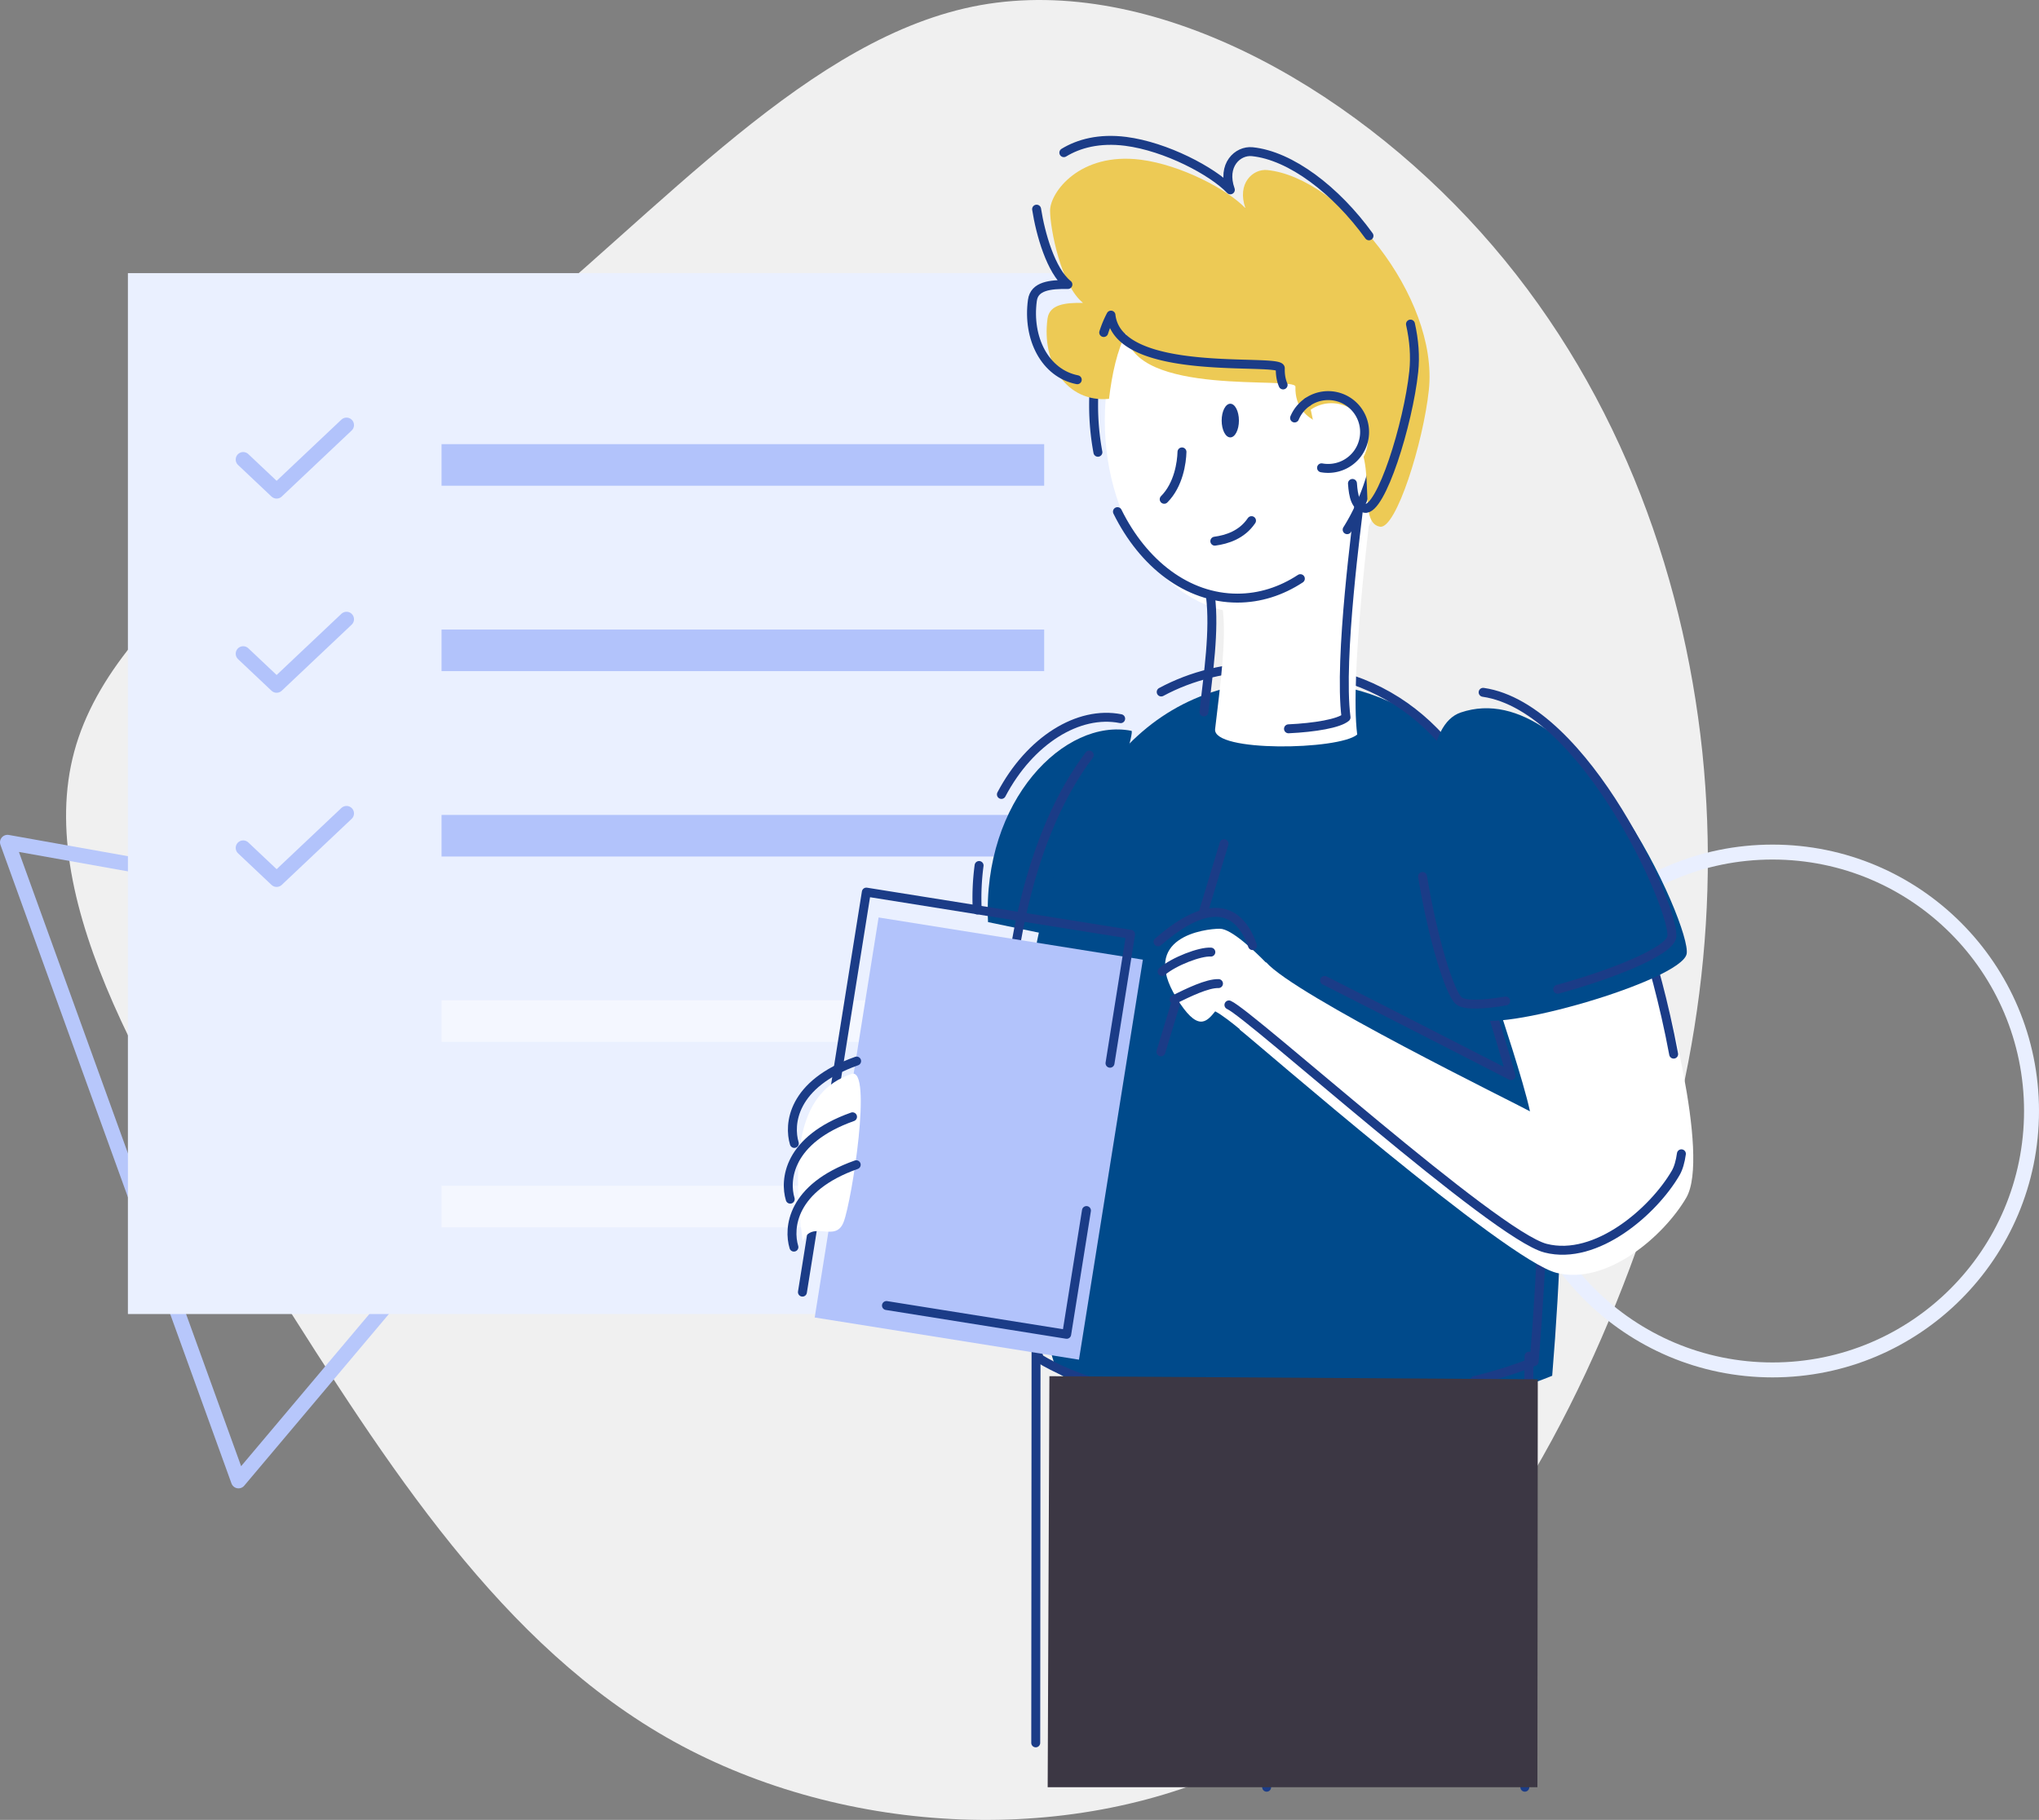 <svg xmlns="http://www.w3.org/2000/svg" viewBox="0 0 4816.41 4299.87"><rect x="0" y="0" width="4816.41" height="4299.87" fill="#808080" stroke="none"/><defs><style>.cls-1{fill:#f0f0f0;}.cls-2,.cls-5,.cls-7,.cls-9{fill:none;stroke-linecap:round;stroke-linejoin:round;}.cls-2{stroke:#b7c7fb;}.cls-2,.cls-5,.cls-7{stroke-width:35.31px;}.cls-3{fill:#eaf0ff;}.cls-10,.cls-11,.cls-12,.cls-13,.cls-3,.cls-4,.cls-6,.cls-8{fill-rule:evenodd;}.cls-4{fill:#b2c3fb;}.cls-5{stroke:#b2c3fb;}.cls-6{fill:#f4f7ff;}.cls-7{stroke:#e9efff;}.cls-8{fill:#004a8b;}.cls-9{stroke:#1b3c87;stroke-width:21.13px;}.cls-10{fill:#fff;}.cls-11{fill:#1b3c87;}.cls-12{fill:#edca55;}.cls-13{fill:#3c3744;}</style></defs><title>drawkit-grape-pack-illustration-8</title><g id="Layer_2" data-name="Layer 2"><g id="Layer_1-2" data-name="Layer 1"><path class="cls-1" d="M3497.07,547.87c314.28,350.22,478.1,792.39,524.08,1228.7,45.13,436.31-27.59,867.61-204,1303.09-175.53,434.64-454.7,873.46-865.1,1079.92-411.24,206.45-954.54,179.7-1360.77-45.14C1186,3889.6,916.8,3465.82,640.14,3027S78.45,2134.31,175.41,1775.74s575.06-621,985.46-954.54C1571.27,488.53,1913.14,84.81,2316,12.09,2718.89-59.79,3182.79,197.65,3497.07,547.87Z"/><path class="cls-2" d="M563.37,3498.87,290.52,2744.49,17.66,1990.1,807.4,2131l789.75,140.88-516.89,613.5Z"/><path class="cls-3" d="M302.14,645.31H2856.55V3104.65H302.14Z"/><path class="cls-4" d="M1043,1049.38H2466.49v98.25H1043Z"/><path class="cls-4" d="M1043,1487.41H2466.49v98.24H1043Z"/><path class="cls-4" d="M1043,1925.43H2466.49v98.26H1043Z"/><path class="cls-5" d="M818.53,1004.33l-165.09,156-79-74.6"/><path class="cls-5" d="M818.53,1463.1l-165.09,156-79-74.6"/><path class="cls-5" d="M818.53,1921.87l-165.09,156-79-74.6"/><path class="cls-6" d="M1043,2363.47H2466.49v98.25H1043Z"/><path class="cls-6" d="M1043,2801.5H2466.49v98.26H1043Z"/><path class="cls-7" d="M3575.24,2624.93c0-337.86,273.89-611.75,611.76-611.75s611.75,273.89,611.75,611.75S4524.86,3236.69,4187,3236.69,3575.24,2962.8,3575.24,2624.93Z"/><path class="cls-8" d="M2672.68,1726.72c-157.16-31.37-352.48,163.83-338.82,451.92l189.6,39.37S2686.37,1729.45,2672.68,1726.72Z"/><path class="cls-9" d="M2312.75,2044.94a577.78,577.78,0,0,0-4.39,105"/><path class="cls-9" d="M2647.16,1698c-99.53-19.86-214.35,51.13-281.72,179"/><path class="cls-8" d="M3037.22,1608.88c593.32,0,708.1,686,629.28,1641.63-257.24,107.88-889.28,163.2-1168.65-6.91C2366.46,2875.71,2290.15,1608.88,3037.22,1608.88Z"/><path class="cls-10" d="M2609.69,993.35c0-251.74,152-455.82,339.51-455.82s339.5,204.08,339.5,455.82-152,455.83-339.5,455.83S2609.69,1245.1,2609.69,993.35Z"/><path class="cls-11" d="M2885.75,993.67c0-22,9.13-39.79,20.37-39.79s20.38,17.81,20.38,39.79-9.12,39.77-20.38,39.77S2885.75,1015.63,2885.75,993.67Z"/><path class="cls-9" d="M2792,1067.74c-.65,24.57-7.77,77.62-42,111.91"/><path class="cls-9" d="M2869.58,1278.62c28.46-3.87,64-14.87,86.68-48.51"/><path class="cls-9" d="M3507.73,2340.42c19.21,54.83,61.51,200.85,61.51,200.85s-299.58-153.77-440.4-224.84"/><path class="cls-9" d="M2778,2367.29l-35.76,117.91"/><path class="cls-9" d="M2891.44,1993.4l-47.59,156.88"/><path class="cls-9" d="M3130.73,3313.87c-250.47,16-518.54-8.42-675.4-103.93-98.11-274.7-165.51-1050.58,117.64-1426"/><path class="cls-9" d="M2742.92,1634.94c71.09-38.22,154.45-59.72,251.78-59.72,593.31,0,708.1,686,629.27,1641.63-39.14,16.41-86.95,31.61-140.88,45"/><path class="cls-9" d="M3611.76,3204.12c0,63.79-9.89,1018.51-9.89,1018.51"/><path class="cls-10" d="M2881.47,2194.31c-35.76,0-190.43,19.7-102.87,162.71,50.17,81.95,70.88,58.38,91.92,32.46,16.38,8.53,41.65,28.66,57.93,42.16-.12.27-.21.54-.33.81,44.24,34.5,628.07,544.2,748.14,574.76s255.1-88.19,307-177.51c57.3-98.5-51.34-498.12-70.52-542.19s-370.62,97.63-370.62,97.63,56.91,170.24,71.92,240.61c-33.11-18.63-555.26-273.84-623.27-352.3-.1.23-.24.63-.36.85C2965.52,2248.85,2909,2194.31,2881.47,2194.31Z"/><path class="cls-9" d="M2447.28,3194.82l-.72,923"/><path class="cls-9" d="M2889.55,3780.63c32.48,138.85,68.1,292.75,102.48,442"/><path class="cls-10" d="M3240.06,1182.1c-1.92,23.19-52.17,414.27-34.14,553.43-43.16,36.72-341.81,42.12-335.66-12.88,10.31-92.14,32.22-235.16,13.52-308"/><path class="cls-9" d="M2843.88,1682.07c10.31-92.13,25.57-191.78,15.38-273.86"/><path class="cls-9" d="M3209.65,1197.4c-1.94,23.19-48.14,358.39-30.11,497.55-17,14.49-73.8,24.1-135.93,27"/><path class="cls-9" d="M3071.62,1367.18c-44.95,29.5-95.46,46-148.86,46-118.27,0-222.41-81.18-283.2-204.32"/><path class="cls-9" d="M2593.41,1068.51a606.6,606.6,0,0,1-10.16-111.11c0-251.75,152-455.82,339.51-455.82s339.5,204.07,339.5,455.82c0,112.06-30.12,214.67-80.07,294.05"/><path class="cls-12" d="M3259.57,1244.41c38.08,6.9,102.43-198.83,115.57-322.92,23.38-221.06-208.46-502.31-381.66-519.7-34-3.41-72.4,31.58-51.55,90.13-42-44.06-152.11-102.33-247.21-114.56-144.48-18.56-214.29,77.45-214.29,120.22s25.94,176.64,77.79,218c-41.9-.52-79.18,3.33-83.84,37.26C2460,857.47,2519.31,952,2619.66,942.34c7-58.94,19.62-116,40.27-154.4C2676.7,939,3060.74,888.37,3060,913.59c-2.91,97.15,112.39,97.16,116.39,99.56C3265.43,1066.55,3198.85,1233.38,3259.57,1244.41Z"/><path class="cls-9" d="M2448.61,494.18c9,57.7,33.62,145.82,73.94,178-41.88-.52-79.18,3.33-83.84,37.26-12.37,90.12,29.89,172.69,105.93,187.77"/><path class="cls-9" d="M3233.74,557.15c-77.84-107.73-185-189.63-275.91-198.76-34-3.41-72.42,31.57-51.57,90.12-41.94-44.06-152.09-102.33-247.2-114.55-62.58-8-111.15,5.4-146.11,26.72"/><path class="cls-9" d="M3194.71,1142.22c2.11,31.22,7.61,54.85,29.2,58.77,38.07,6.91,102.44-198.82,115.56-322.91,3.85-36.32.8-74.25-7.74-112.36"/><path class="cls-9" d="M2607.15,785.6a253.88,253.88,0,0,1,17.13-41.07c16.77,151.06,400.8,100.43,400,125.65-.46,15.39,2,28.35,6.61,39.27"/><path class="cls-10" d="M3096.14,968a86,86,0,1,1,48.93,156.64,86.56,86.56,0,0,1-15.55-1.4"/><path class="cls-9" d="M3088.32,950.06a86,86,0,1,1,48.93,156.64,86.51,86.51,0,0,1-15.53-1.39"/><path class="cls-4" d="M2075.38,2167.68l624.22,99.68-150.94,945.12-624.21-99.68Z"/><path class="cls-9" d="M1895.46,3052.88l150.93-945.12,624.22,99.7L2622,2512.07"/><path class="cls-9" d="M2566.38,2860.15l-46.71,292.42-425.71-68"/><path class="cls-10" d="M1896.08,2932.79c-28.41-214.81-6.55-355.36,115.77-395.41,49.38-16.16.74,297.83-18.93,349.53S1919.37,2879.63,1896.08,2932.79Z"/><path class="cls-9" d="M1876.3,2701.57c-13.57-44.54-5.82-140.38,147.16-194.61"/><path class="cls-9" d="M1866.61,2833.25c-13.55-44.53-5.81-140.39,147.17-194.6"/><path class="cls-9" d="M1875.33,2946.54c-13.56-44.54-5.82-140.4,147.16-194.62"/><path class="cls-9" d="M3058,987.51a86.28,86.28,0,0,1,30.35-37.45"/><path class="cls-9" d="M3971.7,2726.08c-2.59,18.55-7,34.06-13.66,45.5-51.94,89.32-187,208.08-307,177.52s-696.76-552.28-748.14-574.77"/><path class="cls-9" d="M3887.51,2229.4c9.87,22.69,43.46,139.62,65.91,261.17"/><path class="cls-9" d="M2958.68,2234.14c-42.49-119.28-134.06-86.58-223.22-8.82"/><path class="cls-9" d="M2860.18,2249.51c-25-1.83-86.91,21.64-115.19,45.9"/><path class="cls-9" d="M2878.26,2323.9c-27-.59-71,21.12-104.8,37.68"/><path class="cls-8" d="M3450.44,1683.42c278.73-94.75,546.74,507.36,533.62,570.48s-451.86,190.42-502.43,150.56S3289,1738.3,3450.44,1683.42Z"/><path class="cls-9" d="M3556.51,2365.1c-54.35,9.08-96.41,10.54-110.09-.24-22.22-17.53-62.14-148.33-86.18-294.11"/><path class="cls-9" d="M3503.37,1635.73c244.36,35.17,457.21,522.16,445.48,578.56-7.16,34.43-141,88-269.34,123"/><polygon class="cls-13" points="3631.57 4222.63 3632.48 3258.83 2478.84 3251.49 2474.77 4222.63 3631.57 4222.63"/></g></g></svg>